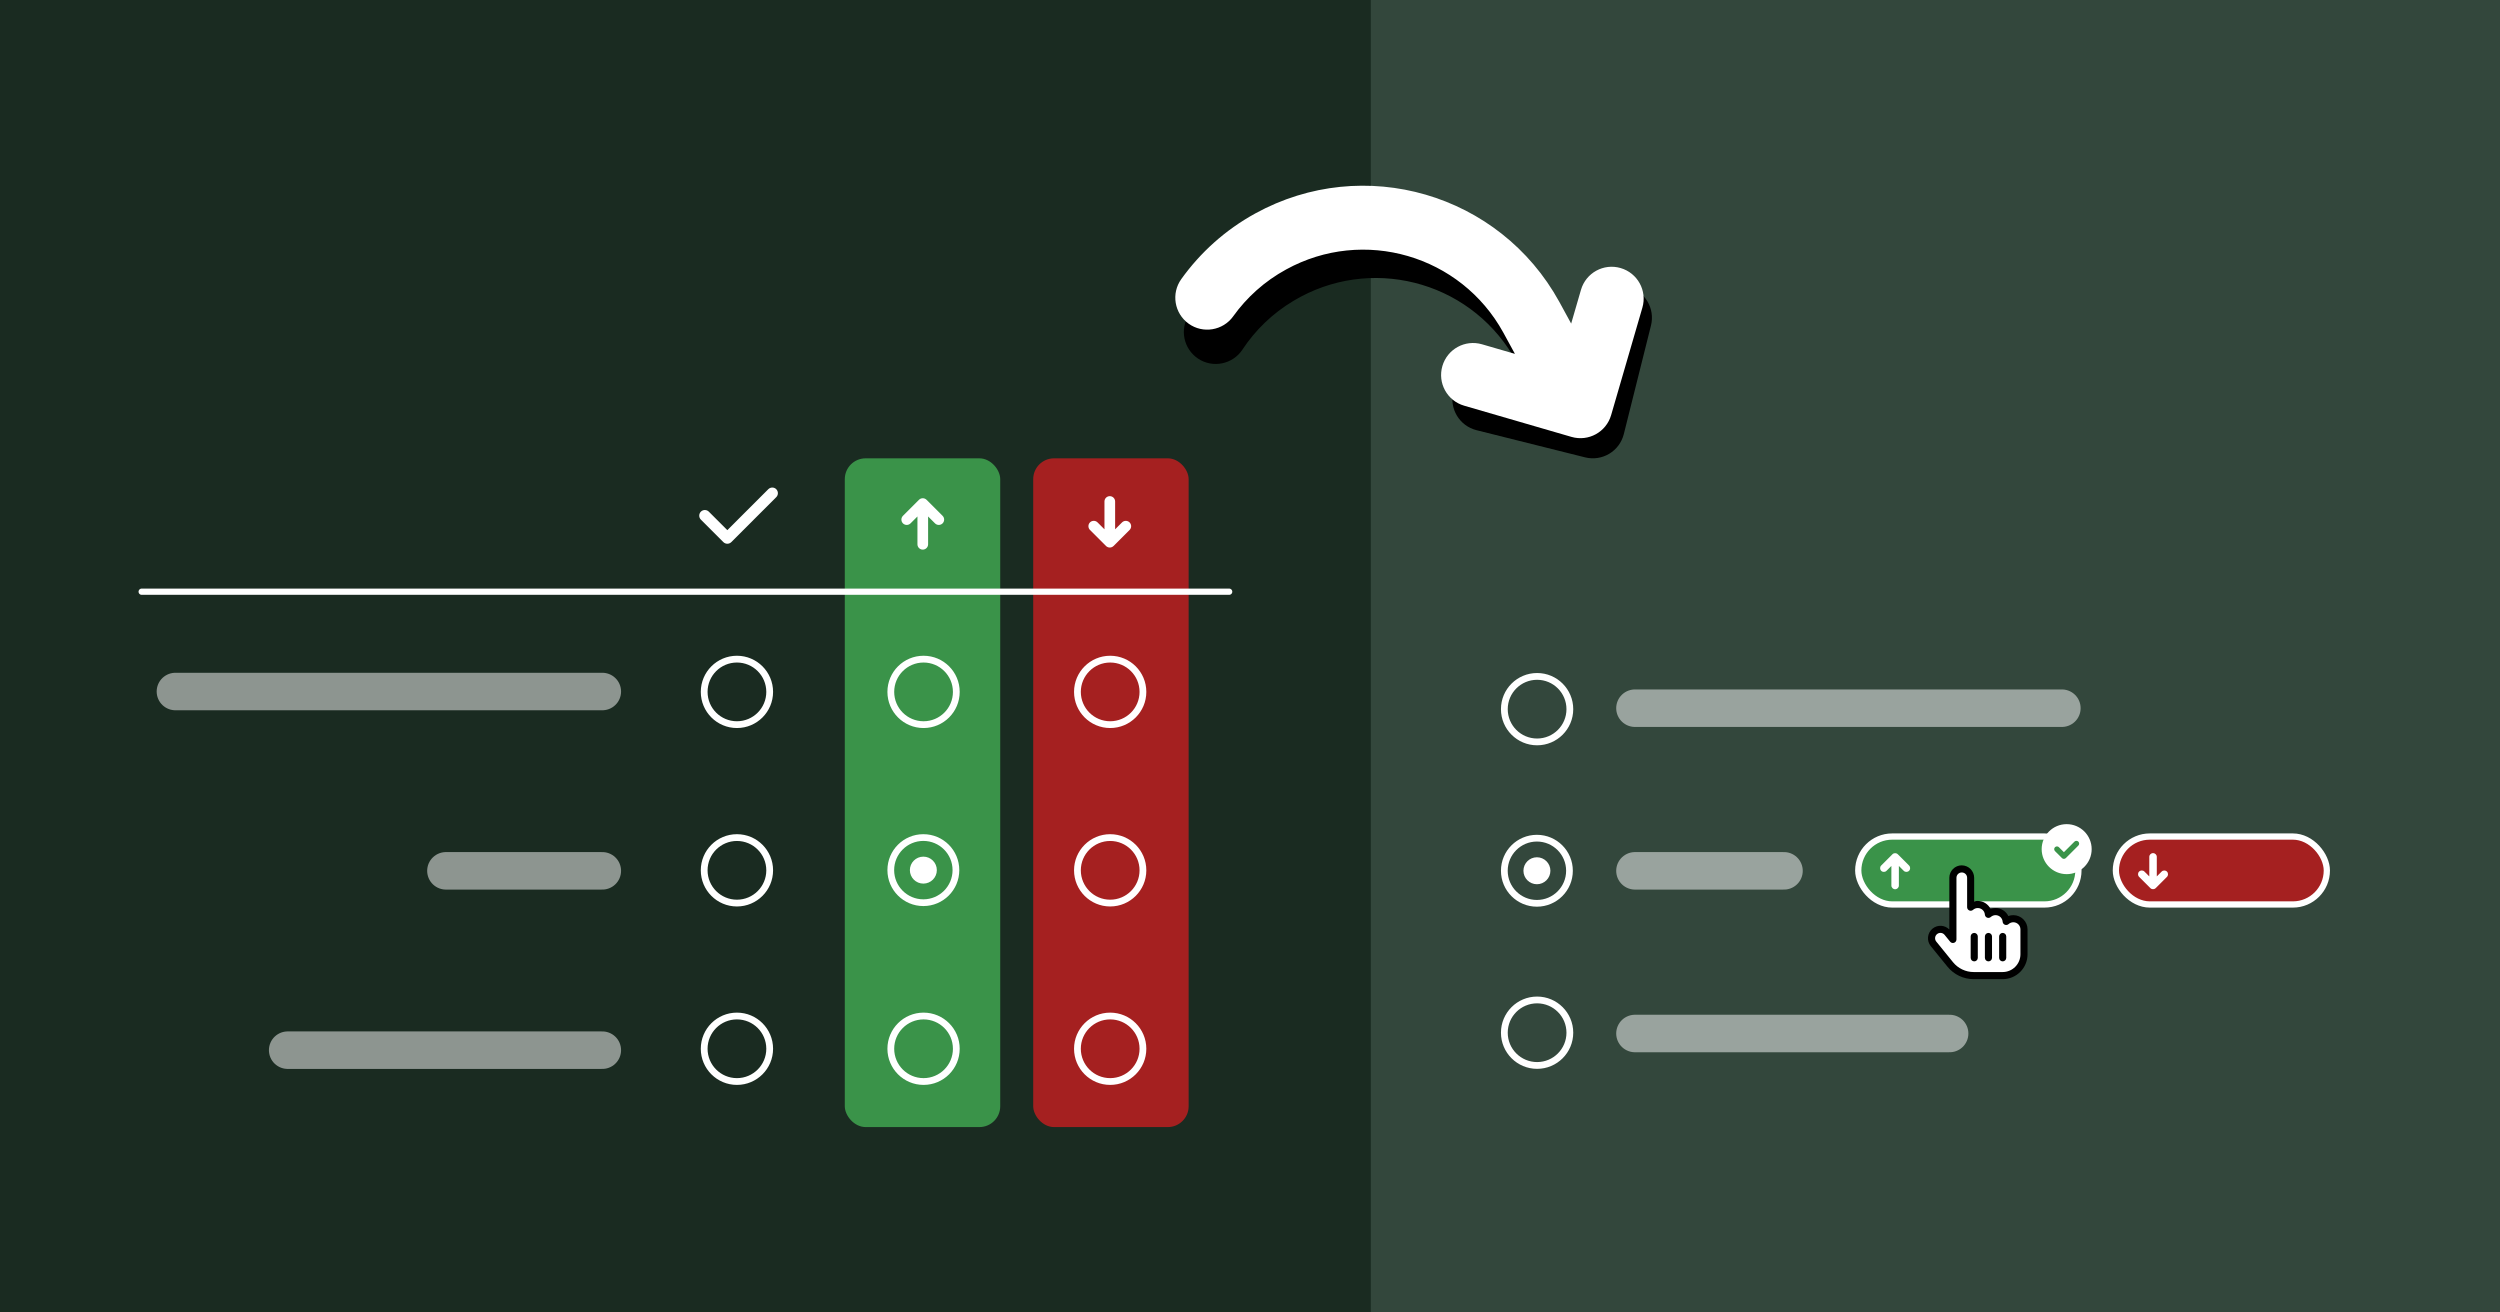 <?xml version="1.0" encoding="UTF-8"?>
<svg id="Layer_1" xmlns="http://www.w3.org/2000/svg" xmlns:xlink="http://www.w3.org/1999/xlink" version="1.1" viewBox="0 0 1200 630">
  <!-- Generator: Adobe Illustrator 29.1.0, SVG Export Plug-In . SVG Version: 2.1.0 Build 142)  -->
  <defs>
    <style>
      .st0 {
        fill: #33473c;
      }

      .st1, .st2 {
        fill: #3a9349;
      }

      .st3, .st4, .st2, .st5 {
        stroke: #fff;
      }

      .st3, .st2, .st5 {
        stroke-miterlimit: 10;
        stroke-width: 3px;
      }

      .st3, .st6 {
        fill: #a52020;
      }

      .st4 {
        opacity: .5;
        stroke-linejoin: round;
        stroke-width: 18px;
      }

      .st4, .st5 {
        fill: none;
        stroke-linecap: round;
      }

      .st7 {
        fill: #fff;
      }

      .st8 {
        fill: #1a2b21;
      }
    </style>
    <symbol id="Radio" viewBox="0 0 43.91 43.91">
      <path class="st7" d="M39.8,21.96c0-9.85-7.99-17.84-17.84-17.84S4.12,12.1,4.12,21.96s7.99,17.84,17.84,17.84,17.84-7.99,17.84-17.84ZM0,21.96C0,9.83,9.83,0,21.96,0s21.96,9.83,21.96,21.96-9.83,21.96-21.96,21.96S0,34.08,0,21.96Z"/>
    </symbol>
  </defs>
  <rect class="st0" width="1200" height="630"/>
  <rect class="st8" width="658" height="630"/>
  <rect class="st6" x="495.94" y="220" width="74.61" height="321" rx="10" ry="10"/>
  <rect class="st1" x="405.5" y="220" width="74.61" height="321" rx="10" ry="10"/>
  <g>
    <use width="43.91" height="43.91" transform="translate(336.38 314.76) scale(.79)" xlink:href="#Radio"/>
    <use width="43.91" height="43.91" transform="translate(425.96 314.76) scale(.79)" xlink:href="#Radio"/>
    <use width="43.91" height="43.91" transform="translate(515.54 314.76) scale(.79)" xlink:href="#Radio"/>
  </g>
  <line class="st5" x1="68" y1="284.02" x2="590" y2="284.02"/>
  <g>
    <use width="43.91" height="43.91" transform="translate(336.38 400.41) scale(.79)" xlink:href="#Radio"/>
    <path class="st7" d="M457.23,417.66c0-7.74-6.28-14.02-14.02-14.02s-14.02,6.28-14.02,14.02,6.28,14.02,14.02,14.02,14.02-6.28,14.02-14.02ZM425.96,417.66c0-9.53,7.72-17.25,17.25-17.25s17.25,7.72,17.25,17.25-7.72,17.25-17.25,17.25-17.25-7.72-17.25-17.25ZM443.21,411.19c3.57,0,6.47,2.9,6.47,6.47s-2.9,6.47-6.47,6.47-6.47-2.9-6.47-6.47,2.9-6.47,6.47-6.47Z"/>
    <use width="43.91" height="43.91" transform="translate(515.54 400.41) scale(.79)" xlink:href="#Radio"/>
  </g>
  <g>
    <use width="43.91" height="43.91" transform="translate(336.38 486.06) scale(.79)" xlink:href="#Radio"/>
    <use width="43.91" height="43.91" transform="translate(425.96 486.06) scale(.79)" xlink:href="#Radio"/>
    <use width="43.91" height="43.91" transform="translate(515.54 486.06) scale(.79)" xlink:href="#Radio"/>
  </g>
  <use width="43.91" height="43.91" transform="translate(720.46 323.05) scale(.79)" xlink:href="#Radio"/>
  <path class="st7" d="M751.74,417.96c0-7.74-6.28-14.02-14.02-14.02s-14.02,6.28-14.02,14.02,6.28,14.02,14.02,14.02,14.02-6.28,14.02-14.02ZM720.46,417.96c0-9.53,7.72-17.25,17.25-17.25s17.25,7.72,17.25,17.25-7.72,17.25-17.25,17.25-17.25-7.72-17.25-17.25ZM737.72,411.49c3.57,0,6.47,2.9,6.47,6.47s-2.9,6.47-6.47,6.47-6.47-2.9-6.47-6.47,2.9-6.47,6.47-6.47Z"/>
  <use width="43.91" height="43.91" transform="translate(720.46 478.35) scale(.79)" xlink:href="#Radio"/>
  <rect class="st2" x="891.96" y="401.54" width="105.68" height="32.61" rx="16.31" ry="16.31"/>
  <rect class="st3" x="1015.62" y="401.54" width="101.26" height="32.61" rx="16.31" ry="16.31"/>
  <path class="st7" d="M910.93,410.04c-.7-.7-1.84-.7-2.55,0l-5.4,5.4c-.7.7-.7,1.84,0,2.55s1.84.7,2.55,0l2.33-2.33v9.38c0,1,.8,1.8,1.8,1.8s1.8-.8,1.8-1.8v-9.38l2.33,2.33c.7.7,1.84.7,2.55,0s.7-1.84,0-2.55l-5.4-5.4h0Z"/>
  <path class="st7" d="M1040.13,420.91c.7-.7.7-1.84,0-2.55s-1.84-.7-2.55,0l-2.32,2.32v-9.38c0-1-.8-1.8-1.8-1.8s-1.8.8-1.8,1.8v9.38l-2.33-2.33c-.7-.7-1.84-.7-2.55,0s-.7,1.84,0,2.55l5.4,5.4c.7.7,1.84.7,2.55,0l5.4-5.4h0Z"/>
  <line class="st4" x1="784.78" y1="339.93" x2="989.7" y2="339.93"/>
  <line class="st4" x1="784.78" y1="418" x2="856.32" y2="418"/>
  <line class="st4" x1="784.78" y1="496.08" x2="935.82" y2="496.08"/>
  <line class="st4" x1="84.2" y1="331.93" x2="289.11" y2="331.93"/>
  <line class="st4" x1="214.04" y1="418" x2="289.11" y2="418"/>
  <line class="st4" x1="138.08" y1="504.08" x2="289.11" y2="504.08"/>
  <path class="st7" d="M444.74,239.9c-1-1-2.63-1-3.63,0l-7.69,7.69c-1,1-1,2.63,0,3.63s2.63,1,3.63,0l3.32-3.32v13.36c0,1.42,1.15,2.56,2.56,2.56s2.56-1.15,2.56-2.56v-13.36l3.32,3.32c1,1,2.63,1,3.63,0s1-2.63,0-3.63l-7.69-7.69h0Z"/>
  <path class="st7" d="M542.2,254.39c1-1,1-2.63,0-3.63s-2.63-1-3.63,0l-3.31,3.31v-13.36c0-1.42-1.15-2.56-2.56-2.56s-2.56,1.15-2.56,2.56v13.36l-3.32-3.32c-1-1-2.63-1-3.63,0s-1,2.63,0,3.63l7.69,7.69c1,1,2.63,1,3.63,0l7.69-7.69h0Z"/>
  <g>
    <path d="M941.66,415.36c-3.3,0-5.98,2.68-5.98,5.98v24.84c-2.13-2.19-5.62-2.42-8.04-.46-2.56,2.08-2.96,5.85-.88,8.41l8.02,9.87c3.08,3.79,7.7,6,12.59,6h13.9c6.61,0,11.95-5.35,11.95-11.95v-11.95c0-3.77-3.06-6.83-6.83-6.83-.84,0-1.64.15-2.39.43-1.11-2.27-3.45-3.84-6.15-3.84-.84,0-1.64.15-2.39.43-1.11-2.27-3.45-3.84-6.15-3.84-.59,0-1.16.07-1.71.21v-11.31c0-3.3-2.68-5.98-5.98-5.98Z"/>
    <path class="st7" d="M939.1,421.34c0-1.42,1.14-2.56,2.56-2.56s2.56,1.14,2.56,2.56v14.11c0,.67.39,1.28,1.01,1.56s1.33.16,1.84-.29c.61-.54,1.4-.86,2.27-.86,1.79,0,3.28,1.39,3.4,3.15.05.65.46,1.22,1.07,1.46s1.29.12,1.78-.32c.61-.54,1.41-.88,2.28-.88,1.79,0,3.28,1.39,3.4,3.15.05.65.46,1.22,1.07,1.46s1.29.12,1.78-.32c.61-.54,1.41-.88,2.28-.88,1.89,0,3.41,1.53,3.41,3.41v11.95c0,4.72-3.82,8.54-8.54,8.54h-13.9c-3.85,0-7.5-1.74-9.93-4.73l-8.02-9.88c-.9-1.1-.73-2.71.37-3.61s2.71-.73,3.61.37l2.67,3.28c.46.57,1.22.78,1.9.53s1.13-.89,1.13-1.61v-29.6Z"/>
    <path d="M949.34,449.51c0-.94-.77-1.71-1.71-1.71s-1.71.77-1.71,1.71v10.24c0,.94.77,1.71,1.71,1.71s1.71-.77,1.71-1.71v-10.24Z"/>
    <path d="M956.17,449.51c0-.94-.77-1.71-1.71-1.71s-1.71.77-1.71,1.71v10.24c0,.94.77,1.71,1.71,1.71s1.71-.77,1.71-1.71v-10.24Z"/>
    <path d="M963,449.51c0-.94-.77-1.71-1.71-1.71s-1.71.77-1.71,1.71v10.24c0,.94.77,1.71,1.71,1.71s1.71-.77,1.71-1.71v-10.24Z"/>
  </g>
  <path class="st7" d="M372.6,234.82c1.05,1.05,1.05,2.76,0,3.82l-21.57,21.57c-1.05,1.05-2.76,1.05-3.82,0l-10.79-10.79c-1.05-1.05-1.05-2.76,0-3.82s2.76-1.05,3.82,0l8.88,8.87,19.67-19.66c1.05-1.05,2.76-1.05,3.82,0h0Z"/>
  <g>
    <path class="st7" d="M1004,407.59c0-6.63-5.37-12-12-12s-12,5.37-12,12h0c0,6.63,5.37,12,12,12s12-5.37,12-12Z"/>
    <path class="st1" d="M997.61,403.99c.52.52.52,1.37,0,1.88l-6,6c-.52.52-1.37.52-1.88,0l-3.33-3.33c-.52-.52-.52-1.37,0-1.88s1.37-.52,1.88,0l2.39,2.39,5.06-5.06c.52-.52,1.37-.52,1.88,0h0Z"/>
  </g>
  <g>
    <path d="M596.37,167.8c6.12-9.25,14.32-17.33,24.55-23.42,36.36-21.8,83.49-10.01,105.29,26.35l5.95,9.99-15.96-3.99c-8.24-2.06-16.55,2.93-18.61,11.16s2.93,16.55,11.16,18.61l51.88,12.98h0l.19.05c8.24,2.06,16.55-2.93,18.61-11.16l13.04-52.11c2.06-8.24-2.93-16.55-11.16-18.61-8.24-2.06-16.55,2.93-18.61,11.16l-4.1,16.38-6.09-10.23c-30.52-50.9-96.5-67.41-147.4-36.89-14.19,8.51-25.72,19.82-34.32,32.84-4.69,7.08-2.71,16.58,4.32,21.25,7.04,4.68,16.58,2.71,21.25-4.32v-.05Z"/>
    <path class="st7" d="M591.95,151.81c6.47-9.01,14.97-16.78,25.42-22.48,37.15-20.41,83.81-6.85,104.22,30.31l5.57,10.21-15.8-4.59c-8.15-2.37-16.65,2.3-19.02,10.45s2.3,16.65,10.45,19.02l51.35,14.93h0l.18.05c8.15,2.37,16.65-2.3,19.02-10.45l15-51.58c2.37-8.15-2.3-16.65-10.45-19.02s-16.65,2.3-19.02,10.45l-4.71,16.21-5.7-10.45c-28.58-52.02-93.89-71.01-145.9-42.43-14.51,7.97-26.45,18.83-35.54,31.52-4.95,6.9-3.34,16.46,3.52,21.4,6.85,4.94,16.46,3.34,21.4-3.52v-.05Z"/>
  </g>
</svg>